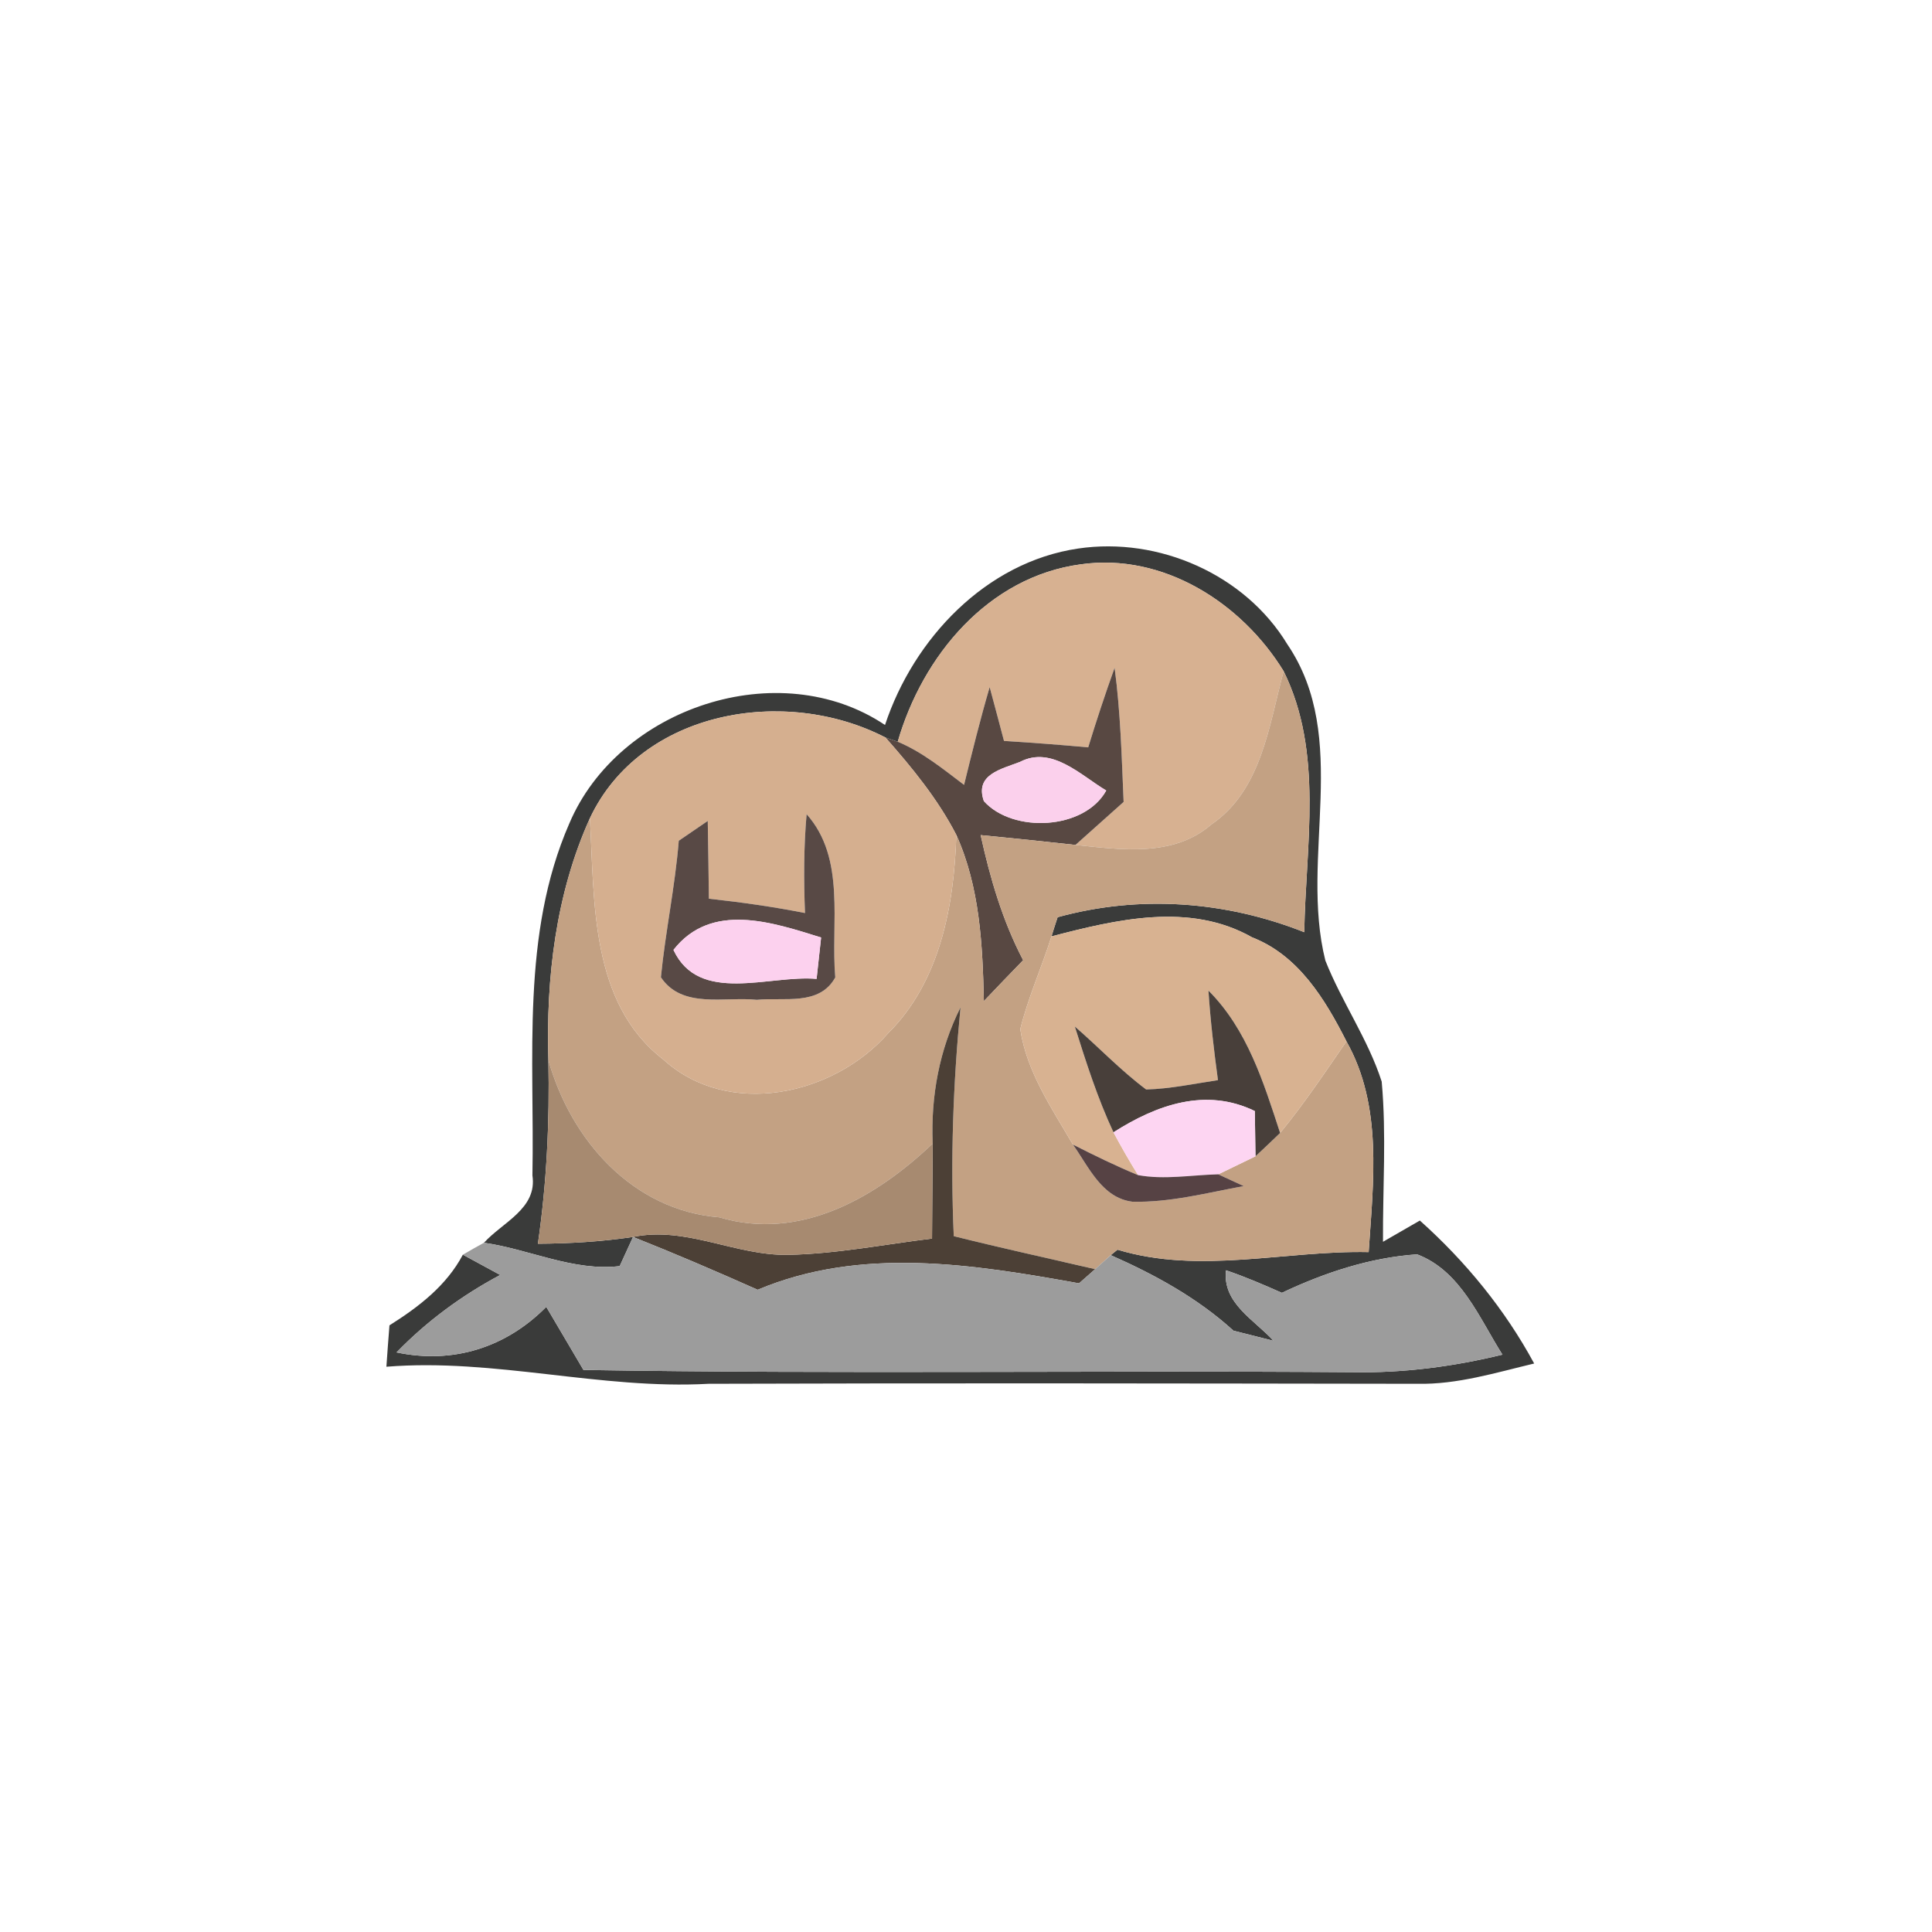 <?xml version="1.0" encoding="UTF-8" ?>
<!DOCTYPE svg PUBLIC "-//W3C//DTD SVG 1.1//EN" "http://www.w3.org/Graphics/SVG/1.1/DTD/svg11.dtd">
<svg width="120pt" height="120pt" viewBox="0 0 120 120" version="1.1" xmlns="http://www.w3.org/2000/svg">
<g id="#323332f6">
<path fill="#323332" opacity="0.96" d=" M 54.97 45.03 C 56.74 39.68 61.23 34.91 66.97 34.07 C 71.97 33.33 77.33 35.68 79.96 40.02 C 83.92 45.86 80.71 53.23 82.32 59.66 C 83.34 62.24 84.97 64.54 85.82 67.18 C 86.12 70.49 85.88 73.81 85.90 77.13 C 86.47 76.80 87.62 76.14 88.19 75.81 C 91.04 78.36 93.47 81.33 95.29 84.69 C 92.90 85.26 90.52 86.00 88.04 85.95 C 73.37 85.93 58.69 85.90 44.01 85.95 C 37.29 86.32 30.73 84.35 24.00 84.89 C 24.04 84.25 24.14 82.96 24.19 82.32 C 26.00 81.18 27.73 79.86 28.75 77.93 C 29.33 78.24 30.49 78.87 31.07 79.19 C 28.69 80.46 26.51 82.06 24.63 84.00 C 28.14 84.74 31.43 83.70 33.93 81.17 C 34.70 82.48 35.47 83.78 36.24 85.09 C 52.16 85.35 68.09 85.11 84.01 85.23 C 87.15 85.29 90.28 84.88 93.32 84.14 C 91.88 81.87 90.73 78.94 88.02 77.91 C 85.09 78.11 82.26 79.05 79.62 80.30 C 78.47 79.79 77.33 79.30 76.15 78.90 C 75.92 80.95 77.91 81.97 79.10 83.28 C 78.48 83.12 77.23 82.81 76.61 82.65 C 74.38 80.62 71.73 79.17 68.99 77.96 L 69.41 77.62 C 74.54 79.17 79.80 77.66 85.01 77.77 C 85.30 73.38 85.89 68.69 83.63 64.68 C 82.30 62.06 80.65 59.34 77.77 58.22 C 73.89 56.02 69.35 57.11 65.31 58.16 C 65.40 57.86 65.59 57.27 65.69 56.97 C 70.77 55.57 76.12 55.96 81.01 57.90 C 81.10 52.50 82.22 46.74 79.73 41.69 C 77.12 37.44 72.25 34.33 67.14 35.05 C 61.37 35.82 57.30 40.74 55.76 46.07 L 55.00 45.81 C 48.78 42.59 39.81 44.10 36.64 50.82 C 34.52 55.51 33.91 60.74 34.06 65.84 C 34.14 69.66 33.96 73.48 33.41 77.25 C 35.38 77.24 37.36 77.12 39.32 76.83 C 39.11 77.28 38.70 78.19 38.49 78.64 C 35.62 78.98 32.87 77.59 30.06 77.19 C 31.22 75.91 33.38 75.07 33.07 73.01 C 33.21 65.70 32.35 58.05 35.36 51.15 C 38.41 43.95 48.38 40.62 54.97 45.03 M 33.09 83.31 C 33.63 83.84 33.63 83.84 33.09 83.31 Z" />
</g>
<g id="#d7b191ff">
<path fill="#d7b191" opacity="1.00" d=" M 55.76 46.07 C 57.30 40.74 61.37 35.82 67.14 35.05 C 72.25 34.33 77.12 37.44 79.73 41.69 C 78.82 45.05 78.37 49.07 75.24 51.21 C 72.89 53.25 69.64 52.78 66.80 52.48 C 67.79 51.59 68.79 50.70 69.79 49.81 C 69.67 47.03 69.60 44.24 69.23 41.48 C 68.64 43.12 68.10 44.76 67.59 46.42 C 65.85 46.26 64.10 46.13 62.36 46.02 C 62.14 45.19 61.70 43.52 61.47 42.68 C 60.88 44.69 60.38 46.72 59.88 48.75 C 58.57 47.76 57.29 46.71 55.76 46.07 Z" />
</g>
<g id="#584842ff">
<path fill="#584842" opacity="1.00" d=" M 69.23 41.48 C 69.60 44.24 69.67 47.03 69.79 49.81 C 68.79 50.70 67.79 51.59 66.80 52.48 C 64.83 52.26 62.87 52.06 60.91 51.87 C 61.50 54.55 62.27 57.20 63.55 59.64 C 62.73 60.48 61.92 61.33 61.11 62.18 C 61.03 58.68 60.86 55.10 59.40 51.86 C 58.25 49.63 56.65 47.68 55.00 45.81 L 55.76 46.07 C 57.29 46.71 58.57 47.76 59.88 48.75 C 60.38 46.72 60.88 44.69 61.47 42.68 C 61.70 43.52 62.14 45.19 62.36 46.02 C 64.10 46.13 65.85 46.26 67.59 46.42 C 68.10 44.76 68.64 43.12 69.23 41.48 M 63.36 47.32 C 62.18 47.78 60.53 48.10 61.11 49.76 C 62.92 51.77 67.36 51.55 68.71 49.10 C 67.13 48.16 65.33 46.30 63.36 47.32 Z" />
</g>
<g id="#c3a183ff">
<path fill="#c3a183" opacity="1.00" d=" M 79.73 41.69 C 82.22 46.74 81.10 52.50 81.01 57.90 C 76.12 55.96 70.77 55.57 65.69 56.97 C 65.59 57.27 65.40 57.86 65.31 58.16 C 64.70 60.09 63.86 61.95 63.37 63.92 C 63.76 66.55 65.32 68.83 66.64 71.09 C 67.62 72.46 68.43 74.40 70.33 74.64 C 72.67 74.70 74.96 74.09 77.25 73.67 C 76.85 73.49 76.06 73.12 75.67 72.94 C 76.25 72.66 77.40 72.10 77.98 71.82 C 78.37 71.46 79.13 70.74 79.51 70.37 C 81.00 68.56 82.30 66.61 83.63 64.68 C 85.89 68.69 85.30 73.38 85.01 77.77 C 79.80 77.66 74.54 79.17 69.41 77.62 L 68.99 77.96 C 68.75 78.18 68.26 78.61 68.02 78.83 C 65.09 78.15 62.16 77.51 59.24 76.78 C 59.03 72.04 59.20 67.30 59.66 62.57 C 58.34 65.20 57.81 68.10 57.93 71.03 C 54.41 74.38 49.70 77.11 44.68 75.61 C 39.29 75.18 35.45 70.80 34.06 65.84 C 33.91 60.74 34.52 55.51 36.64 50.82 C 36.93 55.98 36.64 62.28 41.19 65.80 C 45.23 69.49 51.79 68.04 55.17 64.17 C 58.40 60.95 59.26 56.25 59.40 51.86 C 60.86 55.10 61.03 58.68 61.11 62.18 C 61.92 61.33 62.73 60.48 63.55 59.64 C 62.27 57.20 61.50 54.55 60.91 51.87 C 62.87 52.06 64.83 52.26 66.80 52.48 C 69.64 52.78 72.89 53.25 75.24 51.21 C 78.37 49.07 78.82 45.05 79.73 41.69 Z" />
</g>
<g id="#d5af8fff">
<path fill="#d5af8f" opacity="1.00" d=" M 36.64 50.82 C 39.81 44.10 48.78 42.59 55.00 45.81 C 56.65 47.68 58.25 49.63 59.40 51.86 C 59.26 56.25 58.40 60.95 55.17 64.17 C 51.79 68.04 45.23 69.49 41.19 65.80 C 36.64 62.28 36.93 55.98 36.64 50.82 M 42.16 52.22 C 41.93 55.07 41.33 57.86 41.05 60.70 C 42.37 62.68 45.01 61.89 47.01 62.10 C 48.69 61.93 50.89 62.50 51.88 60.71 C 51.59 57.33 52.56 53.33 50.10 50.57 C 49.92 52.61 49.92 54.66 50.00 56.71 C 48.03 56.32 46.03 56.04 44.03 55.82 C 44.01 54.21 43.99 52.60 43.96 50.99 C 43.51 51.30 42.61 51.91 42.16 52.22 Z" />
</g>
<g id="#fbd0ecff">
<path fill="#fbd0ec" opacity="1.00" d=" M 63.36 47.32 C 65.33 46.30 67.13 48.16 68.71 49.10 C 67.36 51.55 62.92 51.77 61.11 49.76 C 60.53 48.10 62.18 47.78 63.36 47.32 Z" />
</g>
<g id="#584945ff">
<path fill="#584945" opacity="1.00" d=" M 42.16 52.22 C 42.61 51.91 43.51 51.30 43.96 50.99 C 43.99 52.60 44.01 54.21 44.03 55.82 C 46.03 56.04 48.03 56.32 50.00 56.71 C 49.92 54.66 49.92 52.61 50.10 50.57 C 52.56 53.33 51.59 57.33 51.88 60.71 C 50.89 62.50 48.69 61.93 47.01 62.10 C 45.01 61.89 42.37 62.68 41.05 60.70 C 41.33 57.86 41.93 55.07 42.16 52.22 M 41.83 59.00 C 43.42 62.41 47.77 60.54 50.72 60.80 C 50.79 60.16 50.93 58.87 51.00 58.23 C 47.98 57.29 44.18 55.99 41.83 59.00 Z" />
</g>
<g id="#fcd1eeff">
<path fill="#fcd1ee" opacity="1.00" d=" M 41.83 59.00 C 44.18 55.99 47.98 57.29 51.00 58.23 C 50.93 58.87 50.79 60.16 50.72 60.80 C 47.77 60.54 43.42 62.41 41.83 59.00 Z" />
</g>
<g id="#d8b291ff">
<path fill="#d8b291" opacity="1.00" d=" M 65.31 58.16 C 69.35 57.11 73.89 56.02 77.77 58.22 C 80.65 59.34 82.30 62.06 83.63 64.68 C 82.30 66.61 81.00 68.56 79.51 70.37 C 78.48 67.22 77.47 63.94 75.06 61.53 C 75.18 63.39 75.40 65.24 75.65 67.09 C 74.17 67.31 72.69 67.63 71.19 67.67 C 69.61 66.49 68.25 65.05 66.76 63.76 C 67.46 65.98 68.17 68.21 69.16 70.33 C 69.64 71.23 70.15 72.12 70.69 72.99 C 69.31 72.42 67.96 71.76 66.64 71.09 C 65.32 68.83 63.76 66.55 63.37 63.92 C 63.86 61.95 64.70 60.09 65.31 58.16 Z" />
</g>
<g id="#483f3aff">
<path fill="#483f3a" opacity="1.00" d=" M 75.06 61.53 C 77.47 63.94 78.48 67.22 79.51 70.37 C 79.13 70.74 78.37 71.46 77.98 71.82 C 77.97 71.12 77.95 69.71 77.94 69.01 C 74.90 67.53 71.84 68.62 69.16 70.33 C 68.17 68.21 67.46 65.98 66.76 63.76 C 68.25 65.05 69.61 66.49 71.19 67.67 C 72.69 67.63 74.17 67.31 75.65 67.09 C 75.40 65.24 75.18 63.39 75.06 61.53 Z" />
</g>
<g id="#4c4036ff">
<path fill="#4c4036" opacity="1.00" d=" M 57.93 71.03 C 57.81 68.10 58.34 65.20 59.66 62.57 C 59.20 67.30 59.03 72.04 59.24 76.78 C 62.16 77.51 65.09 78.15 68.02 78.83 C 67.77 79.05 67.27 79.49 67.02 79.71 C 60.42 78.52 53.47 77.41 47.06 80.11 C 44.50 78.97 41.92 77.86 39.32 76.83 C 42.60 76.14 45.70 78.01 48.97 77.94 C 51.96 77.88 54.92 77.29 57.89 76.93 C 57.91 74.96 57.91 73.00 57.93 71.03 Z" />
</g>
<g id="#a78a70ff">
<path fill="#a78a70" opacity="1.00" d=" M 34.06 65.84 C 35.45 70.80 39.29 75.18 44.68 75.61 C 49.70 77.11 54.41 74.38 57.93 71.03 C 57.91 73.00 57.91 74.96 57.89 76.93 C 54.92 77.29 51.96 77.88 48.97 77.94 C 45.70 78.01 42.60 76.14 39.32 76.83 C 37.36 77.12 35.38 77.24 33.41 77.25 C 33.96 73.48 34.14 69.66 34.06 65.84 Z" />
</g>
<g id="#fdd5f2ff">
<path fill="#fdd5f2" opacity="1.00" d=" M 69.16 70.33 C 71.84 68.62 74.90 67.53 77.94 69.01 C 77.95 69.71 77.97 71.12 77.98 71.82 C 77.40 72.10 76.25 72.66 75.67 72.94 C 74.01 72.98 72.33 73.29 70.69 72.99 C 70.15 72.12 69.64 71.23 69.16 70.33 Z" />
</g>
<g id="#564244ff">
<path fill="#564244" opacity="1.00" d=" M 66.64 71.09 C 67.96 71.76 69.31 72.42 70.69 72.99 C 72.33 73.29 74.01 72.98 75.67 72.94 C 76.06 73.12 76.85 73.49 77.25 73.67 C 74.96 74.09 72.67 74.70 70.33 74.64 C 68.43 74.40 67.62 72.46 66.64 71.09 Z" />
</g>
<g id="#9c9c9cff">
<path fill="#9c9c9c" opacity="1.00" d=" M 30.06 77.19 C 32.87 77.59 35.62 78.98 38.49 78.64 C 38.70 78.19 39.11 77.28 39.32 76.83 C 41.92 77.86 44.50 78.97 47.06 80.11 C 53.47 77.41 60.42 78.52 67.02 79.71 C 67.27 79.49 67.77 79.05 68.02 78.83 C 68.26 78.61 68.75 78.18 68.99 77.96 C 71.73 79.17 74.38 80.62 76.61 82.65 C 77.23 82.81 78.48 83.12 79.10 83.28 C 77.91 81.97 75.92 80.95 76.15 78.90 C 77.33 79.30 78.47 79.79 79.62 80.30 C 82.26 79.05 85.09 78.11 88.02 77.91 C 90.73 78.94 91.88 81.87 93.32 84.14 C 90.28 84.88 87.15 85.29 84.01 85.23 C 68.09 85.11 52.16 85.35 36.24 85.09 C 35.47 83.78 34.70 82.48 33.93 81.17 C 31.43 83.70 28.14 84.74 24.63 84.00 C 26.51 82.06 28.69 80.46 31.07 79.19 C 30.49 78.87 29.33 78.24 28.75 77.93 C 29.07 77.74 29.73 77.37 30.06 77.19 Z" />
<path fill="#9c9c9c" opacity="1.00" d=" M 33.09 83.31 C 33.63 83.84 33.63 83.84 33.09 83.31 Z" />
</g>
</svg>
